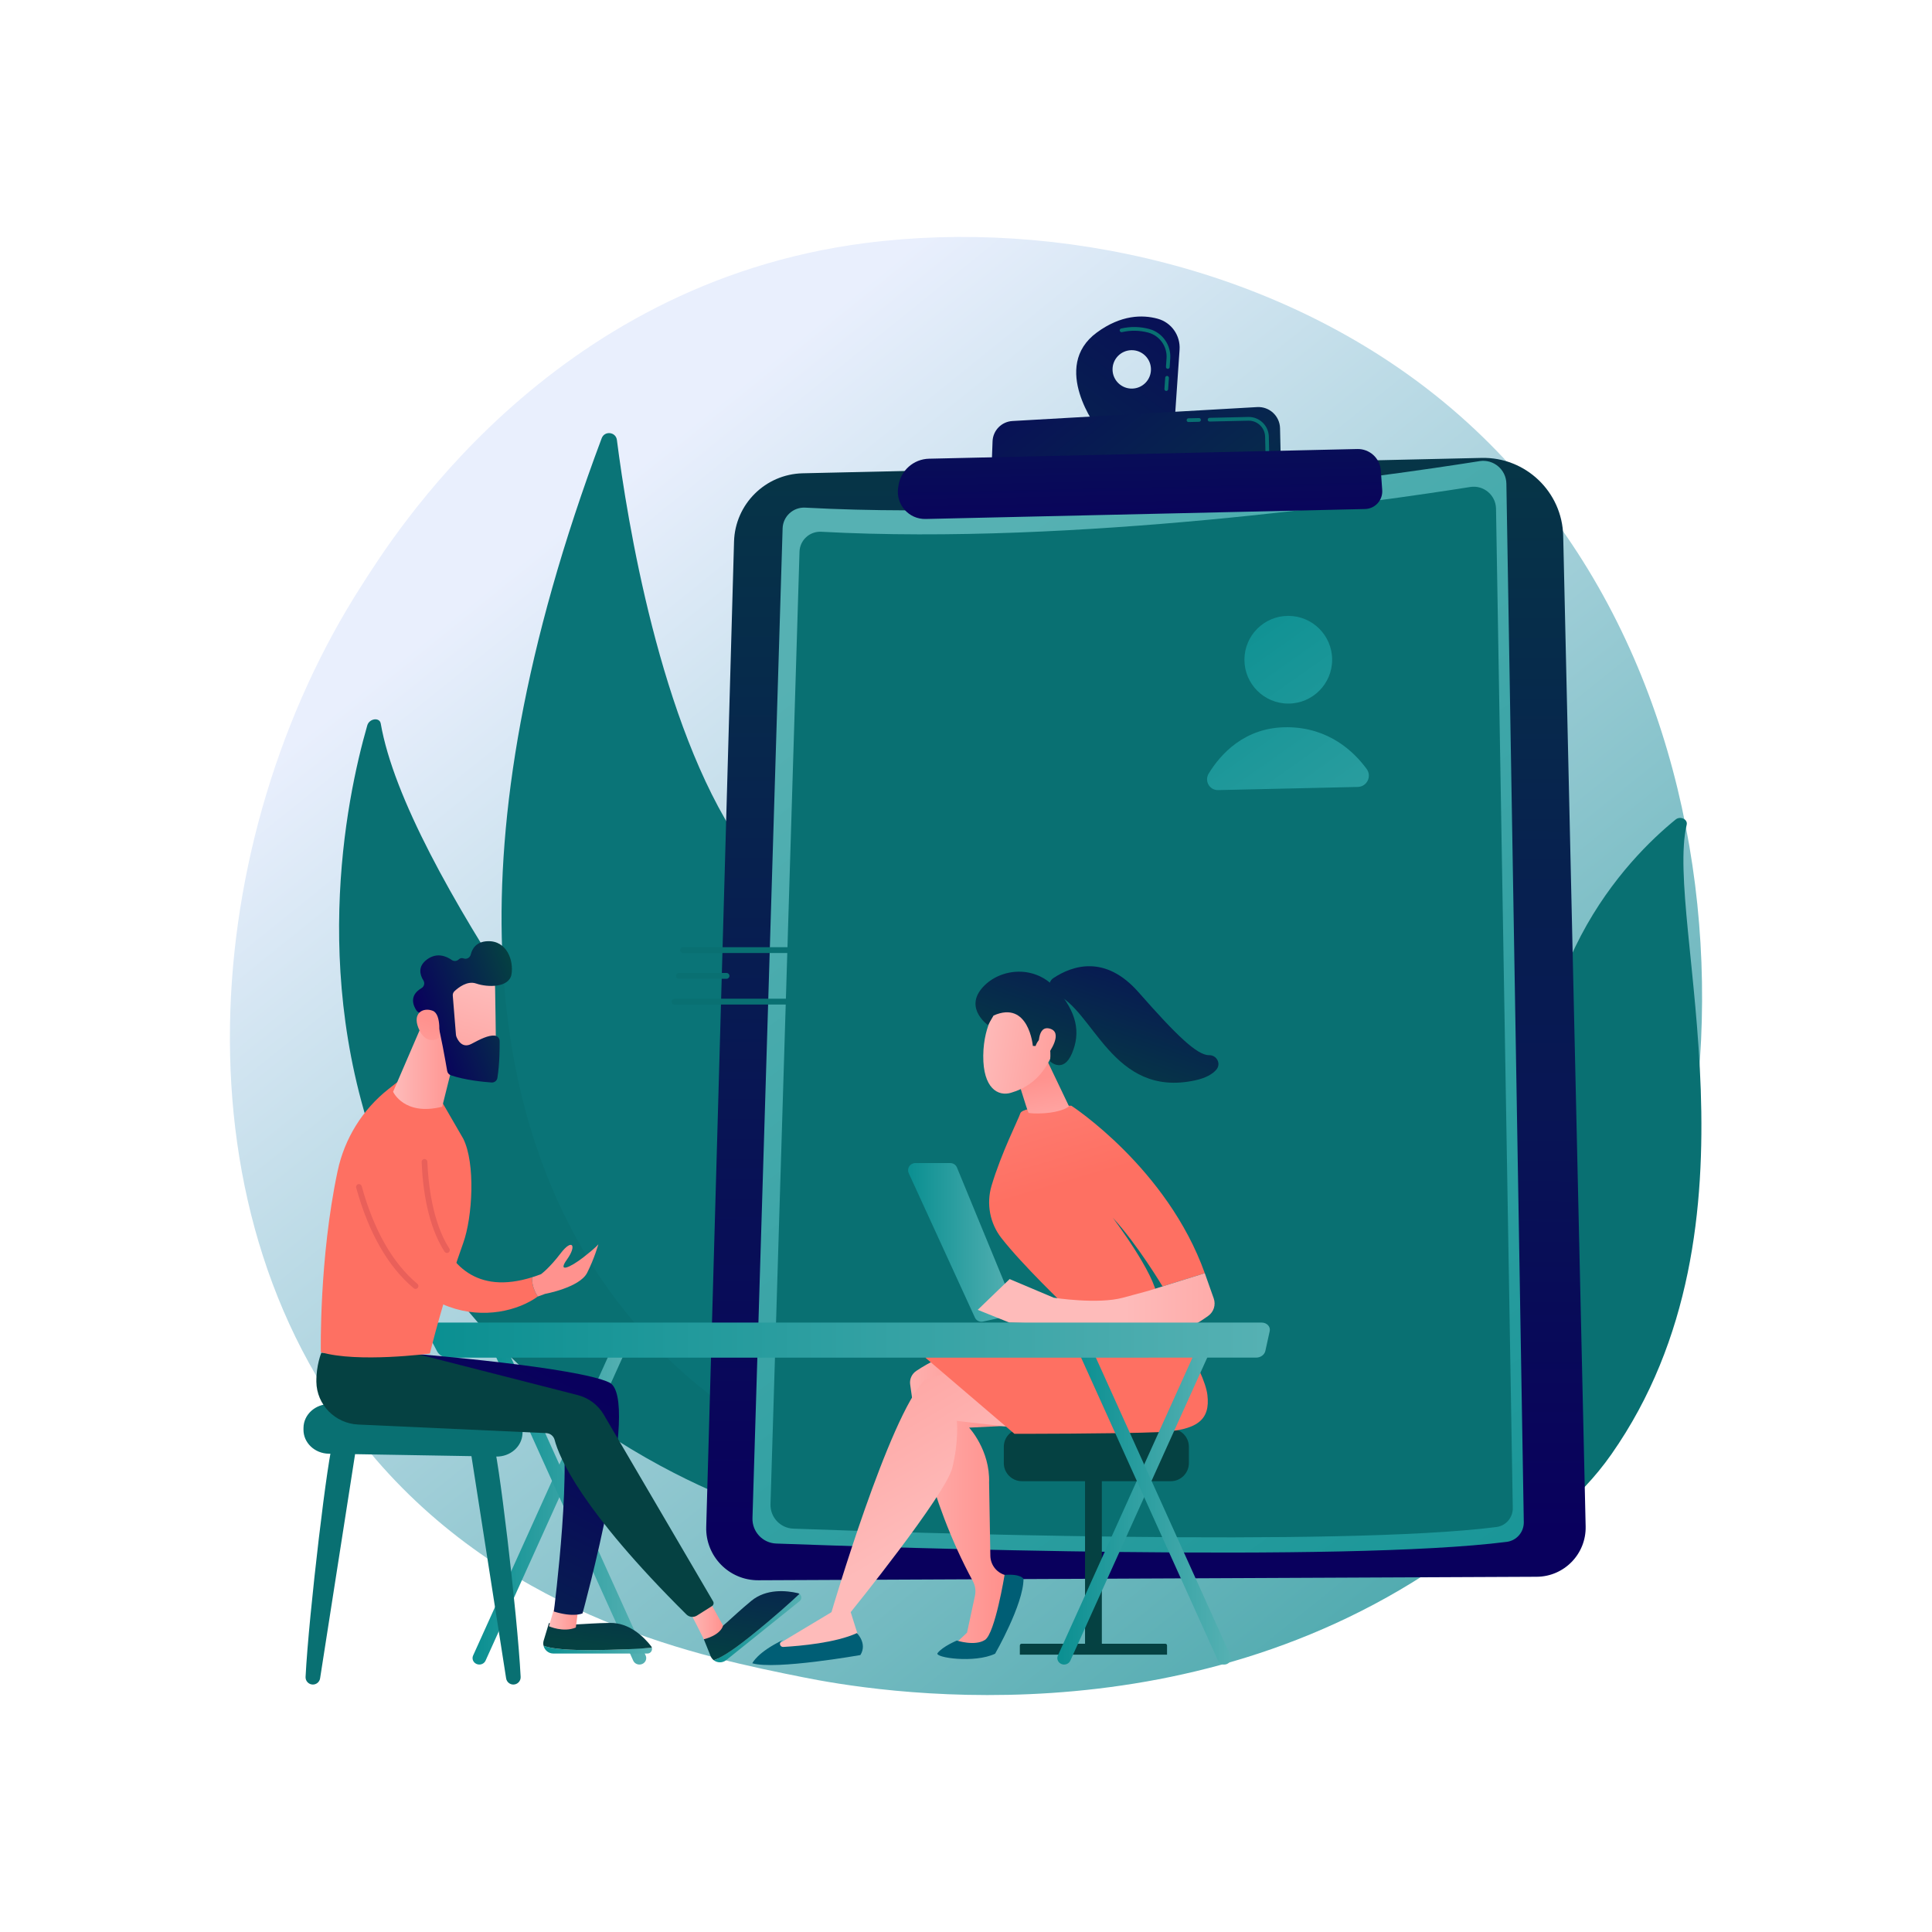 <?xml version="1.0"?>
<svg xmlns="http://www.w3.org/2000/svg" xmlns:xlink="http://www.w3.org/1999/xlink" version="1.1" x="0px" y="0px" viewBox="0 0 3710 3710" style="enable-;background-color:transparent;" xml:space="preserve">
<g id="Background">
	<g>
		<g>
			<rect style="fill:none;" width="3710" height="3710" fill="none"/>
		</g>
	</g>
</g>
<g id="Illustration">
	<g>
		<linearGradient id="SVGID_1_" gradientUnits="userSpaceOnUse" x1="3621.088" y1="4094.653" x2="1115.422" y2="982.773" fill="#000000">
			<stop offset="0" style="stop-color:#028787" fill="#000000"/>
			<stop offset="1" style="stop-color:#E9EFFD" fill="#000000"/>
		</linearGradient>
		<path style="fill:url(#SVGID_1_);" d="M2940.821,2861.149c-58.051,60.247-112.978,99.1-156.375,129.797    c-510.12,360.831-1113.728,255.651-1242.011,229.964c-189.435-37.93-555.608-111.248-820.344-418.162    c-400.524-464.335-338.157-1195.882-27.483-1678.786c56.827-88.331,357.004-578.591,967.113-657.214    c369.231-47.581,799.636,48.385,1111.324,305.817C3427.304,1312.939,3380.728,2404.59,2940.821,2861.149z"/>
		<g>
			<path style="fill:#097072;" d="M3238.923,1583.707c2.442-10.396-12.183-17.307-21.138-10.045     c-90.939,73.742-309.438,294.568-254.984,680.476c68.321,484.179-48.482,660.853-193.873,768.619     c0,0,199.67-50.679,325.293-229.951C3402.654,2352.65,3195.498,1768.561,3238.923,1583.707z"/>
			<path style="fill:none;" d="M3169.717,1734.935c-11.376,53.901-21.516,107.967-29.352,162.277     c-8.164,54.264-14.42,108.717-18.702,163.26c-4.039,54.553-6.891,109.162-7.053,163.795     c-0.447,54.63,1.825,109.215,4.327,164.013c2.147,54.778,4.67,109.951,0.659,165.515c-3.943,55.45-15.615,111.385-38.777,163.821     c-5.79,13.068-11.879,26.096-18.795,38.684c-6.649,12.705-13.952,25.158-21.51,37.493     c-15.262,24.612-32.441,48.391-51.585,70.961c-38.427,45.063-84.773,85.037-135.828,118.869     c-5.374,3.561-13.073,2.686-17.197-1.955c-4.049-4.556-3.145-11.049,1.977-14.653l0.036-0.025     c12.148-8.532,24.168-17.174,35.701-26.249c5.852-4.459,11.462-9.132,17.171-13.712c5.501-4.761,11.22-9.34,16.545-14.243     c21.679-19.296,41.764-39.883,59.985-61.65c36.651-43.333,65.992-91.619,88.222-141.677     c10.79-25.146,19.417-50.933,25.714-77.206c6.275-26.279,10.222-53.014,12.405-79.965c4.372-53.931,2.397-108.558,0.706-163.346     c-1.609-54.802-2.789-109.882-1.343-164.918c0.637-27.516,1.847-55.02,3.626-82.49c0.798-13.739,1.904-27.463,2.981-41.185     c1.23-13.714,2.547-27.42,3.994-41.114c5.903-54.77,13.739-109.358,23.561-163.655c10.123-54.257,21.911-108.263,36.087-161.786     c0.406-1.53,2.17-2.486,3.941-2.136C3168.934,1731.996,3170.027,1733.451,3169.717,1734.935z"/>
		</g>
		<g>
			<path style="fill:#097072;" d="M1466.819,2901.633c0,0,58.77-230.587-116.255-475.273     c-162.39-227.028-570.215-753.786-619.436-1036.955c-2.179-12.544-22.004-9.821-25.856,3.583     c-41.329,143.779-115.674,505.575,41.858,876.379C950.274,2747.537,1466.819,2901.633,1466.819,2901.633z"/>
			<path style="opacity:0.45;fill:none;" d="M746.973,1651.113c0,0-0.704,5.461-1.231,15.771     c-0.526,10.303-0.842,25.442-0.262,44.674c0.647,19.228,2.358,42.551,5.936,69.083c3.649,26.515,8.878,56.279,16.636,88.269     c7.738,31.99,18.141,66.148,31.333,101.444c13.278,35.258,29.035,71.785,47.804,108.344     c18.772,36.545,40.14,73.302,63.99,109.263c6.081,8.91,12.188,17.855,18.313,26.827c6.389,8.784,12.802,17.595,19.225,26.423     c13.027,17.547,26.392,35.183,39.778,52.58c26.791,34.903,54.217,69.355,81.468,103.046     c27.254,33.693,54.529,66.496,81.182,98.037c53.056,63.291,103.721,121.493,145.599,172.824     c20.952,25.654,39.349,49.88,54.934,71.886c15.569,22.021,28.106,41.988,37.434,59.001c9.354,17.008,15.425,31.036,19.342,40.659     c1.939,4.822,3.196,8.613,4.149,11.12c0.922,2.522,1.399,3.823,1.399,3.823c0.325,0.892-0.134,1.879-1.026,2.204     c-0.872,0.319-1.835-0.114-2.183-0.968l-0.03-0.08c0,0-0.513-1.27-1.509-3.731c-1.026-2.447-2.388-6.141-4.464-10.837     c-4.152-9.392-10.723-22.959-20.362-39.537c-9.626-16.582-22.512-36.035-38.49-57.5c-15.918-21.514-35.039-44.933-56.189-70.26     c-42.431-50.564-93.944-107.997-147.923-170.68c-26.889-31.423-54.428-64.127-81.964-97.736     c-27.553-33.601-54.914-68.235-81.873-103.212c-13.506-17.534-26.778-35.024-39.936-52.722     c-6.453-8.956-12.889-17.894-19.309-26.806c-6.144-9.107-12.269-18.187-18.366-27.23c-23.9-36.507-45.439-73.756-63.859-111.019     c-18.453-37.236-34.204-74.285-46.67-110.278c-12.544-35.962-22.29-70.68-29.384-103.127     c-7.134-32.44-11.809-62.566-14.402-89.403c-2.677-26.83-3.582-50.33-3.562-69.663c0.01-19.34,1.107-34.508,2.096-44.805     c1.003-10.301,1.959-15.746,1.959-15.746c0.017-0.116,0.128-0.195,0.242-0.176     C746.909,1650.895,746.986,1651.001,746.973,1651.113z"/>
		</g>
		<g>
			<path style="fill:#0a7477;" d="M1155.417,841.515c5.53-14.756,27.212-12.286,29.213,3.344     c19.34,151.11,82.464,545.757,235.601,772.801c249.343,369.679,369.277,928,138.446,1174.031     C1558.676,2791.691,552.974,2449.242,1155.417,841.515z"/>
			<path style="opacity:0.43;fill:none;" d="M1157.89,1053.351c0,0-0.03,1.574-0.084,4.624c0.07,3.027,0.067,7.395,0.272,13.338     c0.278,11.806,1.026,29.135,2.106,51.174c1.194,22.038,2.72,48.795,4.997,79.453c2.106,30.669,5.202,65.216,8.455,102.905     c3.552,37.664,7.499,78.46,12.571,121.509c4.813,43.078,10.887,88.383,17.276,135.227c6.721,46.797,13.902,95.124,22.398,144.029     c2.106,12.228,4.223,24.506,6.342,36.819c2.291,12.283,4.588,24.601,6.889,36.945c4.437,24.719,9.643,49.385,14.596,74.102     c4.924,24.723,10.706,49.261,15.884,73.828c5.611,24.469,11.296,48.824,17.072,72.951c3.049,12.023,6.087,23.999,9.109,35.915     c3.065,11.905,5.903,23.807,9.24,35.499c3.227,11.721,6.433,23.371,9.616,34.939c1.593,5.783,3.176,11.546,4.756,17.288     c1.694,5.707,3.381,11.392,5.061,17.054c3.381,11.317,6.735,22.54,10.055,33.657c1.67,5.555,3.334,11.084,4.991,16.584     c1.774,5.463,3.538,10.898,5.293,16.304c3.491,10.819,6.943,21.521,10.354,32.093c1.717,5.283,3.341,10.562,5.101,15.757     c1.808,5.178,3.606,10.323,5.39,15.433c3.568,10.221,7.09,20.302,10.558,30.232c1.734,4.966,3.458,9.894,5.165,14.783     c1.831,4.842,3.649,9.645,5.453,14.407c7.335,19.002,14.063,37.512,21.174,55.017c7.258,17.447,14.214,34.166,20.831,50.068     c6.835,15.806,13.741,30.613,20.003,44.634c3.173,6.992,6.245,13.759,9.21,20.292c3.19,6.425,6.262,12.619,9.213,18.57     c5.906,11.906,11.333,22.841,16.233,32.719c2.371,4.982,4.947,9.52,7.295,13.831c2.348,4.312,4.548,8.354,6.597,12.115     c4.089,7.528,7.563,13.932,10.384,19.124c5.641,10.387,8.65,15.927,8.65,15.927l0.034,0.064c0.453,0.833,0.144,1.875-0.691,2.327     c-0.818,0.446-1.845,0.151-2.307-0.655c0,0-3.139-5.48-9.029-15.756c-2.948-5.139-6.58-11.478-10.853-18.93     c-2.13-3.729-4.421-7.737-6.865-12.013c-2.428-4.284-5.095-8.795-7.557-13.746c-5.081-9.822-10.713-20.695-16.84-32.533     c-3.062-5.921-6.252-12.083-9.562-18.475c-3.086-6.5-6.285-13.235-9.586-20.192c-6.507-13.963-13.751-28.683-20.801-44.462     c-6.805-15.888-13.963-32.593-21.428-50.024c-7.318-17.493-14.264-35.988-21.824-54.984c-1.861-4.761-3.736-9.563-5.628-14.403     c-1.764-4.887-3.542-9.813-5.333-14.776c-3.585-9.928-7.224-20.008-10.914-30.226c-14.613-40.925-28.633-84.57-42.112-130.011     c-1.704-5.675-3.414-11.373-5.135-17.093c-1.603-5.753-3.217-11.528-4.833-17.323c-3.233-11.592-6.49-23.267-9.767-35.013     c-3.384-11.718-6.275-23.643-9.388-35.572c-3.075-11.941-6.164-23.941-9.264-35.99c-5.876-24.174-11.662-48.577-17.37-73.096     c-2.673-12.301-5.35-24.625-8.029-36.961c-2.663-12.34-5.39-24.68-7.774-37.089c-4.89-24.793-10.032-49.537-14.405-74.326     c-2.271-12.379-4.538-24.732-6.795-37.05c-2.089-12.347-4.172-24.657-6.248-36.919c-8.368-49.037-15.418-97.482-22.012-144.389     c-6.175-46.965-11.712-92.42-16.19-135.605c-4.689-43.162-8.274-84.055-11.491-121.804     c-6.054-75.535-9.126-138.617-10.756-182.784c-0.728-22.092-1.197-39.448-1.288-51.302c-0.114-5.884-0.037-10.588-0.047-13.673     c0.104-3.061,0.161-4.64,0.161-4.64c0.03-0.946,0.825-1.686,1.771-1.654c0.936,0.032,1.67,0.81,1.654,1.742L1157.89,1053.351z"/>
		</g>
		<g>
			
				<linearGradient id="SVGID_00000103949859693063535960000014193453553406530199_" gradientUnits="userSpaceOnUse" x1="2200.501" y1="2942.565" x2="2205.377" y2="432.579" fill="#000000">
				<stop offset="0" style="stop-color:#09005D" fill="#000000"/>
				<stop offset="1" style="stop-color:#054142" fill="#000000"/>
			</linearGradient>
			<path style="fill:url(#SVGID_00000103949859693063535960000014193453553406530199_);" d="M2845.048,879.316L1541.521,908.85     c-71.914,1.629-129.937,59.33-131.966,131.234l-53.401,1892.048c-1.588,56.268,43.729,102.673,100.018,102.421l1494.62-6.696     c52.892-0.237,95.303-43.814,94.104-96.693l-43.094-1902.038C2999.885,944.471,2929.703,877.398,2845.048,879.316z"/>
			<g>
				
					<linearGradient id="SVGID_00000156546599153928158960000011769162130442385827_" gradientUnits="userSpaceOnUse" x1="-803.697" y1="3491.303" x2="717.032" y2="1247.693" gradientTransform="matrix(-1 0.023 0.023 1 2346.198 -58.454)" fill="#000000">
					<stop offset="0" style="stop-color:#0a8f91" fill="#000000"/>
					<stop offset="1" style="stop-color:#56b1b3" fill="#000000"/>
				</linearGradient>
				<path style="fill:url(#SVGID_00000156546599153928158960000011769162130442385827_);" d="M2841.177,885.502      c-177.461,28.173-787.894,116.701-1294.871,89.317c-23.12-1.249-42.754,16.692-43.458,39.835l-57.882,1900.579      c-0.793,26.06,19.587,47.868,45.642,48.818c213.14,7.774,1090.846,36.608,1402.775-3.226      c18.985-2.425,33.066-18.774,32.746-37.909l-33.445-1994.15C2892.228,901.677,2867.934,881.254,2841.177,885.502z"/>
				<path style="fill:#097072;" d="M2823.226,935.175c-170.779,27.112-758.225,112.306-1246.111,85.954      c-22.249-1.202-41.144,16.064-41.822,38.335l-55.702,1829.011c-0.764,25.079,18.849,46.065,43.923,46.979      c205.114,7.481,1049.77,35.229,1349.953-3.104c18.27-2.333,31.821-18.066,31.512-36.482L2872.792,976.81      C2872.356,950.742,2848.976,931.088,2823.226,935.175z"/>
				<path style="opacity:0.78;fill:none;" d="M2717.403,1121.248l-9.32,392.063c-0.31,13.04-10.598,23.635-23.625,24.298      c-72.488,3.689-298.382,14.323-426.151,10.561c-14.453-0.426-26.138-11.845-26.944-26.282      c-4.098-73.394-14.266-287.052,0.447-376.798c2.376-14.497,14.545-25.356,29.211-26.202l428.385-24.707      C2704.853,1093.292,2717.771,1105.779,2717.403,1121.248z"/>
				
					<linearGradient id="SVGID_00000011734640997246569540000007443669377859421355_" gradientUnits="userSpaceOnUse" x1="3.314" y1="1177.741" x2="-632.141" y2="2123.784" gradientTransform="matrix(-1 0.023 0.023 1 2346.198 -58.454)" fill="#000000">
					<stop offset="0" style="stop-color:#0a8f91" fill="#000000"/>
					<stop offset="1" style="stop-color:#56b1b3" fill="#000000"/>
				</linearGradient>
				
					<circle style="fill:url(#SVGID_00000011734640997246569540000007443669377859421355_);" cx="2473.878" cy="1266.861" r="84.214"/>
				
					<linearGradient id="SVGID_00000174586812859099288950000018226130888833901740_" gradientUnits="userSpaceOnUse" x1="111.851" y1="1250.623" x2="-523.629" y2="2196.703" gradientTransform="matrix(-1 0.023 0.023 1 2346.198 -58.454)" fill="#000000">
					<stop offset="0" style="stop-color:#0a8f91" fill="#000000"/>
					<stop offset="1" style="stop-color:#56b1b3" fill="#000000"/>
				</linearGradient>
				<path style="fill:url(#SVGID_00000174586812859099288950000018226130888833901740_);" d="M2607.362,1511.151l-268.227,6.077      c-16.444,0.373-26.709-17.563-18.168-31.62c21.976-36.166,68.458-89.62,151.066-89.127      c79.618,0.475,127.849,46.715,152.326,80.106C2634.749,1490.762,2624.933,1510.752,2607.362,1511.151z"/>
				<g style="opacity:0.6;">
					<path style="fill:none;" d="M1644.028,1179.677c-7.554,0.171-13.696-5.605-13.648-12.836       c0.047-7.231,6.263-13.397,13.813-13.703l473.018-19.154c7.55-0.306,11.805,5.32,9.458,12.502l-3.062,9.365       c-2.348,7.182-10.449,13.198-18.003,13.369L1644.028,1179.677z"/>
				</g>
				<g style="opacity:0.6;">
					<path style="fill:none;" d="M2118.864,1206.996c7.55-0.306,11.805,5.32,9.458,12.502l-3.062,9.365       c-2.348,7.182-10.449,13.198-18.003,13.369l-461.575,10.458c-7.554,0.171-13.696-5.605-13.648-12.836       c0.047-7.231,6.263-13.397,13.813-13.703L2118.864,1206.996z"/>
				</g>
				<g style="opacity:0.6;">
					<path style="fill:none;" d="M2120.542,1281.07c7.55-0.306,11.805,5.32,9.458,12.502l-3.062,9.365       c-2.348,7.182-10.449,13.198-18.003,13.369l-461.574,10.458c-7.554,0.171-13.696-5.605-13.648-12.836       c0.047-7.231,6.263-13.397,13.813-13.703L2120.542,1281.07z"/>
				</g>
				<path style="opacity:0.6;fill:none;" d="M1812.737,1352.926c-36.323-1.957-104.255-1.707-141.645-1.382      c-15.843,0.137-29.491,11.181-32.856,26.663c-6.536,30.07-15.311,82.224-12.812,137.216      c0.748,16.469,14.543,29.317,31.021,28.766l137.901-4.61c16.958-0.567,30.747-13.854,31.943-30.779l9.187-130.036      C1836.425,1365.313,1826.201,1353.652,1812.737,1352.926z"/>
				<g style="opacity:0.6;">
					<path style="fill:none;" d="M1898.609,1417.01c-7.554,0.171-13.783-5.603-13.842-12.832s6.063-13.505,13.606-13.949       l219.831-12.917c7.543-0.443,12.792,5.307,11.665,12.778l-1.232,8.17c-1.127,7.471-8.229,13.724-15.783,13.895       L1898.609,1417.01z"/>
				</g>
				<g style="opacity:0.6;">
					<path style="fill:none;" d="M2120.704,1463.289c7.554-0.167,12.59,5.771,11.19,13.196l-1.53,8.119       c-1.399,7.425-8.726,13.414-16.281,13.309l-214.279-2.984c-7.555-0.105-13.569-6.103-13.364-13.329       c0.205-7.226,6.553-13.275,14.107-13.442L2120.704,1463.289z"/>
				</g>
				<g style="opacity:0.6;">
					<path style="fill:none;" d="M1609.79,1685.022c-7.554,0.171-13.478-5.61-13.164-12.847       c0.313-7.237,6.749-13.347,14.301-13.578l1104.273-33.729c7.552-0.231,9.991,4.503,5.419,10.519l-10.606,13.958       c-4.572,6.016-14.492,11.078-22.046,11.249L1609.79,1685.022z"/>
				</g>
				<g style="opacity:0.6;">
					<path style="fill:none;" d="M2716.854,1697.881c7.552-0.231,9.991,4.503,5.42,10.519l-10.607,13.958       c-4.571,6.016-14.492,11.078-22.046,11.249l-1078.177,24.428c-7.554,0.171-13.478-5.61-13.164-12.847       c0.313-7.237,6.749-13.347,14.301-13.578L2716.854,1697.881z"/>
				</g>
				<path style="opacity:0.25;fill:none;" d="M2723.048,1819.721c-26.527-1.43-76.14-1.247-103.447-1.01      c-11.571,0.1-21.538,8.165-23.996,19.473c-4.773,21.961-11.182,60.051-9.357,100.212c0.547,12.028,10.622,21.411,22.656,21.009      l100.712-3.367c12.385-0.414,22.456-10.118,23.329-22.479l6.709-94.968C2740.348,1828.767,2732.882,1820.251,2723.048,1819.721z      "/>
				<g style="opacity:0.6;">
					<path style="fill:none;" d="M2539.175,1862.757c7.54-0.486,12.93,5.248,11.977,12.744l-2.46,19.353       c-0.953,7.495-7.913,13.768-15.467,13.939l-247.735,5.613c-7.554,0.171-13.797-5.87-13.875-13.426l-0.073-7.213       c-0.077-7.555,6.029-14.135,13.57-14.621L2539.175,1862.757z"/>
				</g>
				<path style="opacity:0.25;fill:none;" d="M2174.245,1832.155c-26.528-1.43-76.14-1.247-103.447-1.01      c-11.571,0.1-21.538,8.165-23.996,19.473c-4.774,21.961-11.182,60.05-9.357,100.212c0.547,12.028,10.622,21.411,22.655,21.009      l100.713-3.367c12.385-0.414,22.455-10.118,23.329-22.479l6.709-94.968C2191.546,1841.201,2184.079,1832.685,2174.245,1832.155z      "/>
				<g style="opacity:0.6;">
					<path style="fill:none;" d="M1990.373,1875.191c7.54-0.486,12.93,5.248,11.977,12.744l-2.46,19.353       c-0.953,7.496-7.912,13.768-15.466,13.939l-247.735,5.613c-7.554,0.171-13.797-5.87-13.874-13.426l-0.074-7.213       c-0.077-7.555,6.029-14.135,13.569-14.621L1990.373,1875.191z"/>
				</g>
				<g style="opacity:0.6;">
					<path style="fill:none;" d="M1679.865,2171.531c-7.554,0.171-13.489-5.61-13.189-12.846       c0.3-7.237,6.725-13.348,14.277-13.58l1072.583-33.005c7.552-0.232,10.059,4.551,5.571,10.629l-10.125,13.713       c-4.488,6.078-14.341,11.192-21.894,11.363L1679.865,2171.531z"/>
				</g>
				<g style="opacity:0.6;">
					<path style="fill:none;" d="M2755.191,2185.112c7.552-0.232,10.059,4.551,5.571,10.629l-10.125,13.713       c-4.488,6.078-14.341,11.192-21.895,11.363l-1047.223,23.727c-7.554,0.171-13.489-5.61-13.189-12.846       c0.3-7.237,6.725-13.348,14.277-13.58L2755.191,2185.112z"/>
				</g>
				<g style="opacity:0.6;">
					<path style="fill:none;" d="M2756.869,2259.186c7.552-0.232,10.059,4.551,5.571,10.629l-10.125,13.713       c-4.488,6.078-14.341,11.192-21.894,11.363l-1047.224,23.727c-7.554,0.171-13.489-5.61-13.189-12.846       c0.3-7.237,6.725-13.348,14.277-13.58L2756.869,2259.186z"/>
				</g>
			</g>
			
				<linearGradient id="SVGID_00000068645516344096979630000000760576494289071524_" gradientUnits="userSpaceOnUse" x1="2351.322" y1="474.427" x2="1705.597" y2="1323.863" gradientTransform="matrix(1 -0.023 0.023 1 40.341 -6.848)" fill="#000000">
				<stop offset="0" style="stop-color:#09005D" fill="#000000"/>
				<stop offset="1" style="stop-color:#054142" fill="#000000"/>
			</linearGradient>
			<path style="fill:url(#SVGID_00000068645516344096979630000000760576494289071524_);" d="M2108.153,823.924l147.603-16.477     l9.355-135.945c1.882-27.354-15.733-52.351-42.199-59.513c-29.014-7.851-69.969-7.573-116.313,26.25     C2015.715,704.573,2108.153,823.924,2108.153,823.924z M2136.407,710.171c-0.461-20.368,15.676-37.253,36.043-37.715     c20.368-0.461,37.253,15.676,37.714,36.044c0.461,20.368-15.675,37.253-36.043,37.714     C2153.754,746.675,2136.868,730.539,2136.407,710.171z"/>
			<path style="fill:#097072;" d="M2239.36,750.708c-1.966-0.137-3.452-1.839-3.315-3.806l1.49-21.65     c0.134-1.97,1.799-3.462,3.806-3.319c1.966,0.137,3.452,1.84,3.315,3.806l-1.49,21.65c-0.127,1.858-1.652,3.284-3.476,3.325     C2239.582,750.716,2239.472,750.716,2239.36,750.708z M2242.28,708.281c-1.966-0.137-3.452-1.839-3.315-3.806l1.132-16.436     c1.56-22.67-13.141-43.409-34.952-49.314c-16.629-4.498-33.667-4.806-50.65-0.927c-1.936,0.427-3.835-0.764-4.275-2.683     c-0.439-1.922,0.762-3.839,2.684-4.277c18.129-4.149,36.334-3.815,54.105,0.996c25.091,6.792,42.003,30.634,40.208,56.692     l-1.132,16.435c-0.127,1.858-1.652,3.284-3.476,3.326C2242.501,708.29,2242.391,708.289,2242.28,708.281z"/>
			
				<linearGradient id="SVGID_00000080887319384809186460000015699739450864328383_" gradientUnits="userSpaceOnUse" x1="466.651" y1="546.468" x2="-133.133" y2="1335.471" gradientTransform="matrix(-1 0.023 0.023 1 2346.198 -58.454)" fill="#000000">
				<stop offset="0" style="stop-color:#09005D" fill="#000000"/>
				<stop offset="1" style="stop-color:#054142" fill="#000000"/>
			</linearGradient>
			<path style="fill:url(#SVGID_00000080887319384809186460000015699739450864328383_);" d="M2459.601,890.546l-1.545-68.207     c-0.533-23.546-20.475-41.961-43.989-40.622l-469.894,26.766c-20.854,1.188-37.381,18.044-38.159,38.917l-2.445,65.626     L2459.601,890.546z"/>
			<path style="fill:#097072;" d="M2282.348,810.416l20.224-0.458c1.971-0.045,3.532-1.677,3.488-3.65     c-0.045-1.972-1.679-3.532-3.65-3.488l-20.224,0.458c-1.971,0.045-3.532,1.677-3.488,3.65     C2278.743,808.9,2280.377,810.46,2282.348,810.416z"/>
			<path style="fill:#097072;" d="M2433.662,869.705c1.971-0.045,3.533-1.677,3.488-3.65l-0.625-27.593     c-0.483-21.319-18.22-38.269-39.54-37.786l-74.351,1.685c-1.971,0.045-3.533,1.677-3.488,3.65     c0.045,1.973,1.679,3.533,3.65,3.488l74.351-1.685c17.383-0.394,31.846,13.429,32.24,30.81l0.625,27.593     C2430.057,868.19,2431.691,869.75,2433.662,869.705z"/>
			
				<linearGradient id="SVGID_00000016044395560079983970000004868205058576892557_" gradientUnits="userSpaceOnUse" x1="2191.604" y1="1050.275" x2="2172.109" y2="177.868" fill="#000000">
				<stop offset="0" style="stop-color:#09005D" fill="#000000"/>
				<stop offset="1" style="stop-color:#054142" fill="#000000"/>
			</linearGradient>
			<path style="fill:url(#SVGID_00000016044395560079983970000004868205058576892557_);" d="M2606.385,862.245l-822.336,18.609     c-29.569,0.669-54.367,22.521-58.75,51.77l-0.605,4.036c-4.802,32.039,20.43,60.67,52.818,59.937l843.668-19.115     c19.383-0.439,34.462-16.995,33.093-36.334l-2.67-37.719C2649.932,879.835,2630.031,861.71,2606.385,862.245z"/>
		</g>
		<g>
			<g>
				
					<linearGradient id="SVGID_00000165232458115475031430000008080713628581714573_" gradientUnits="userSpaceOnUse" x1="1743.772" y1="2385.804" x2="1948.25" y2="2385.804" fill="#000000">
					<stop offset="0" style="stop-color:#0a8f91" fill="#000000"/>
					<stop offset="1" style="stop-color:#56b1b3" fill="#000000"/>
				</linearGradient>
				<path style="fill:url(#SVGID_00000165232458115475031430000008080713628581714573_);" d="M1947.208,2508.097l-109.587-266.139      c-2.12-5.147-7.136-8.507-12.702-8.507h-67.396c-10.009,0-16.658,10.361-12.487,19.46l127.065,277.232      c2.699,5.888,9.144,9.091,15.467,7.686l49.917-11.093C1945.809,2524.886,1950.455,2515.98,1947.208,2508.097z"/>
				<g>
					
						<linearGradient id="SVGID_00000101071597476109946460000005994556126232249485_" gradientUnits="userSpaceOnUse" x1="3527.842" y1="1514.013" x2="2621.146" y2="2455.055" fill="#000000">
						<stop offset="0" style="stop-color:#09005D" fill="#000000"/>
						<stop offset="1" style="stop-color:#054142" fill="#000000"/>
					</linearGradient>
					
						<rect x="2083.588" y="2821.726" style="fill:url(#SVGID_00000101071597476109946460000005994556126232249485_);" width="32.272" height="349.005"/>
					
						<linearGradient id="SVGID_00000107575186868713012890000006368559630799055234_" gradientUnits="userSpaceOnUse" x1="3639.773" y1="1569.576" x2="2718.151" y2="2526.109" fill="#000000">
						<stop offset="0" style="stop-color:#09005D" fill="#000000"/>
						<stop offset="1" style="stop-color:#054142" fill="#000000"/>
					</linearGradient>
					<path style="fill:url(#SVGID_00000107575186868713012890000006368559630799055234_);" d="M2241.053,3177.46h-282.658v-17.635       c0-1.863,1.51-3.373,3.373-3.373h275.913c1.863,0,3.373,1.51,3.373,3.373V3177.46z"/>
					
						<linearGradient id="SVGID_00000088105312641882839500000004399587475078300342_" gradientUnits="userSpaceOnUse" x1="3429.652" y1="1419.413" x2="2522.956" y2="2360.454" fill="#000000">
						<stop offset="0" style="stop-color:#09005D" fill="#000000"/>
						<stop offset="1" style="stop-color:#054142" fill="#000000"/>
					</linearGradient>
					<path style="fill:url(#SVGID_00000088105312641882839500000004399587475078300342_);" d="M2283.003,2809.613       c0,19.088-15.618,34.706-34.706,34.706h-285.977c-19.088,0-34.706-15.617-34.706-34.706v-31.381       c0-19.088,15.618-34.706,34.706-34.706h285.977c19.088,0,34.706,15.618,34.706,34.706V2809.613z"/>
				</g>
				<g>
					
						<linearGradient id="SVGID_00000154390859391326242760000013216725106791370147_" gradientUnits="userSpaceOnUse" x1="3897.597" y1="2875.338" x2="4127.065" y2="2875.338" gradientTransform="matrix(1 0 0 1 -2209.364 0)" fill="#000000">
						<stop offset="0" style="stop-color:#febbba" fill="#000000"/>
						<stop offset="1" style="stop-color:#ff928e" fill="#000000"/>
					</linearGradient>
					<path style="fill:url(#SVGID_00000154390859391326242760000013216725106791370147_);" d="M1861.475,2589.02       c0,0-47.955,7.434-101.873,43.477c-8.485,5.672-13.14,15.561-11.861,25.687c6.456,51.139,33.001,216.664,120.535,378.331       c4.615,8.525,5.942,18.449,3.905,27.927l-15.207,70.772l-28.202,26.444h72.642l48.366-130.889l-20.682-6.54       c-16.035-5.071-27.038-19.82-27.328-36.635l-2.427-140.408c2.07-62.555-38.356-105.716-38.356-105.716l116.012-5.644       L1861.475,2589.02z"/>
					
						<linearGradient id="SVGID_00000086684138784986160490000014581273215074644905_" gradientUnits="userSpaceOnUse" x1="-1692.377" y1="6811.752" x2="-924.815" y2="6322.366" gradientTransform="matrix(1 0 0 1 -2209.364 0)" fill="#000000">
						<stop offset="0" style="stop-color:#53d8ff" fill="#000000"/>
						<stop offset="1" style="stop-color:#005e75" fill="#000000"/>
					</linearGradient>
					<path style="fill:url(#SVGID_00000086684138784986160490000014581273215074644905_);" d="M1800.406,3174.425       c-6.616,8.658,71.203,20.083,110.519,1.146c0,0,54.5-94.823,54.5-143.645c0,0-4.326-9.955-36.327-7.698       c0,0-18.299,112.276-37.622,124.852c-19.322,12.577-54.06,1.272-54.06,1.272S1810.167,3161.65,1800.406,3174.425z"/>
					
						<linearGradient id="SVGID_00000180365295709893667750000014669165087261348998_" gradientUnits="userSpaceOnUse" x1="-2597.661" y1="2971.376" x2="-2301.168" y2="2461.407" gradientTransform="matrix(-1 0 0 1 -859.45 0)" fill="#000000">
						<stop offset="0" style="stop-color:#febbba" fill="#000000"/>
						<stop offset="1" style="stop-color:#ff928e" fill="#000000"/>
					</linearGradient>
					<path style="fill:url(#SVGID_00000180365295709893667750000014669165087261348998_);" d="M1962.321,2743.526       c-0.617-1.068-124.904-14.944-124.904-14.944s4.068,37.79-8.645,89.811c-12.712,52.021-195.193,277.405-195.193,277.405       l19.134,60.656c-59.159,20.608-117.352,23.902-174.614,10.504l118.579-71.159c0,0,110.976-378.185,178.951-445.652       l124.584-43.102L1962.321,2743.526z"/>
					
						<linearGradient id="SVGID_00000011011636701560447910000004999322067612673411_" gradientUnits="userSpaceOnUse" x1="2901.782" y1="1629.437" x2="2269.843" y2="2391.886" fill="#000000">
						<stop offset="0" style="stop-color:#ff928e" fill="#000000"/>
						<stop offset="1" style="stop-color:#FE7062" fill="#000000"/>
					</linearGradient>
					<path style="fill:url(#SVGID_00000011011636701560447910000004999322067612673411_);" d="M2241.053,2523.474       c0,0,71.608,106.508,77.484,155.091s-19.615,68.325-94.75,71.581c-75.135,3.255-275.714,3.203-275.714,3.203l-171.192-146.305       c0,0,124.757-44.517,157.193-57.104C1966.51,2537.352,2241.053,2523.474,2241.053,2523.474z"/>
					
						<linearGradient id="SVGID_00000134226849543337112190000016701862577097642382_" gradientUnits="userSpaceOnUse" x1="-1762.871" y1="6701.2" x2="-995.308" y2="6211.815" gradientTransform="matrix(1 0 0 1 -2209.364 0)" fill="#000000">
						<stop offset="0" style="stop-color:#53d8ff" fill="#000000"/>
						<stop offset="1" style="stop-color:#005e75" fill="#000000"/>
					</linearGradient>
					<path style="fill:url(#SVGID_00000134226849543337112190000016701862577097642382_);" d="M1645.482,3136.026       c0,0,20.599,19.952,6.684,42.151c0,0-163.183,28.925-207.488,15.801c0,0,9.199-20.998,59.089-44.898l-3.681,2.826       c-4.658,3.576-1.926,11.025,3.937,10.691C1536.897,3160.722,1604.932,3154.7,1645.482,3136.026z"/>
				</g>
				<g>
					
						<linearGradient id="SVGID_00000116919227516952231240000001033598251532796844_" gradientUnits="userSpaceOnUse" x1="1927.429" y1="1779.561" x2="2071.676" y2="2267.252" fill="#000000">
						<stop offset="0" style="stop-color:#ff928e" fill="#000000"/>
						<stop offset="1" style="stop-color:#FE7062" fill="#000000"/>
					</linearGradient>
					<path style="fill:url(#SVGID_00000116919227516952231240000001033598251532796844_);" d="M2047.398,2509.375       c0,0-83.387-79.402-124.434-131.993c-22.188-28.428-29.156-65.853-18.895-100.424c18.74-63.136,52.044-128.528,55.081-138.706       c4.655-15.6,98.155-14.951,98.155-14.951s183.987,119.41,256.276,321.681l-81.185,25.275c0,0-48.04-80.595-95.505-131.836       c0,0,82.132,108.5,85.025,152.917L2047.398,2509.375z"/>
					
						<linearGradient id="SVGID_00000047029129660976885880000016005604784669837712_" gradientUnits="userSpaceOnUse" x1="4231.346" y1="2226.431" x2="4207.127" y2="2071.021" gradientTransform="matrix(1 0 0 1 -2209.364 0)" fill="#000000">
						<stop offset="0" style="stop-color:#febbba" fill="#000000"/>
						<stop offset="1" style="stop-color:#ff928e" fill="#000000"/>
					</linearGradient>
					<path style="fill:url(#SVGID_00000047029129660976885880000016005604784669837712_);" d="M1947.843,2051.067       c0.976,3.243,25.38,84.145,27.289,85.824c1.909,1.679,53.519,4.455,77.811-12.147l-41.213-86.274L1947.843,2051.067z"/>
					
						<linearGradient id="SVGID_00000155848016446188578850000007986214212035843462_" gradientUnits="userSpaceOnUse" x1="4799.047" y1="3666.822" x2="4990.824" y2="3797.085" gradientTransform="matrix(0.909 -0.417 0.417 0.909 -4011.548 670.395)" fill="#000000">
						<stop offset="0" style="stop-color:#febbba" fill="#000000"/>
						<stop offset="1" style="stop-color:#ff928e" fill="#000000"/>
					</linearGradient>
					<path style="fill:url(#SVGID_00000155848016446188578850000007986214212035843462_);" d="M1917.689,1932.385       c0,0-28.938,31.629-29.539,94.697s28.615,78.652,53.016,71.433c24.402-7.219,58.408-23.432,79.245-73.557       C2041.247,1974.833,1956.104,1893.005,1917.689,1932.385z"/>
					
						<linearGradient id="SVGID_00000135681181444545409680000010912178877766464657_" gradientUnits="userSpaceOnUse" x1="5133.732" y1="3422.111" x2="4812.079" y2="3756.76" gradientTransform="matrix(0.909 -0.417 0.417 0.909 -4011.548 670.395)" fill="#000000">
						<stop offset="0" style="stop-color:#09005D" fill="#000000"/>
						<stop offset="1" style="stop-color:#054142" fill="#000000"/>
					</linearGradient>
					<path style="fill:url(#SVGID_00000135681181444545409680000010912178877766464657_);" d="M1983.359,2008.439       c0,0-7.746-88.312-75.435-58.332l-10.753,18.331c0,0-43.994-30.744-12.695-69.421c31.299-38.678,99.961-48.542,142.254-1.87       c42.293,46.672,48.377,86.551,31.678,125.832c-16.699,39.28-42.111,15.094-42.111,15.094s4.411-31.595-7.946-41.746       c-12.357-10.15-19.786,12.353-19.786,12.353L1983.359,2008.439z"/>
					
						<linearGradient id="SVGID_00000042704565810315733150000012671105139843694254_" gradientUnits="userSpaceOnUse" x1="4810.543" y1="3649.897" x2="5002.319" y2="3780.16" gradientTransform="matrix(0.909 -0.417 0.417 0.909 -4011.548 670.395)" fill="#000000">
						<stop offset="0" style="stop-color:#febbba" fill="#000000"/>
						<stop offset="1" style="stop-color:#ff928e" fill="#000000"/>
					</linearGradient>
					<path style="fill:url(#SVGID_00000042704565810315733150000012671105139843694254_);" d="M1994.783,2013.428       c0,0-4.248-45.373,21.162-38.189c25.41,7.185,1.726,42.921-8.182,55.523L1994.783,2013.428z"/>
					
						<linearGradient id="SVGID_00000111911458378918607300000009040387272955805119_" gradientUnits="userSpaceOnUse" x1="4370.392" y1="2495.525" x2="4825.26" y2="2495.525" gradientTransform="matrix(1 0 0 1 -2209.364 0)" fill="#000000">
						<stop offset="0" style="stop-color:#febbba" fill="#000000"/>
						<stop offset="1" style="stop-color:#ff928e" fill="#000000"/>
					</linearGradient>
					<path style="fill:url(#SVGID_00000111911458378918607300000009040387272955805119_);" d="M1877.518,2515.27l61.266-59.052       l84.754,35.804c0,0,84.363,13.07,132.648,0c48.284-13.071,48.284-13.071,48.284-13.071l109.112-33.969l17.137,48.431       c4.351,12.296-0.021,25.947-10.654,33.502c-9.44,6.708-20.505,14.08-27.557,17.165c-14.369,6.286-354.213-4.349-354.213-4.349       L1877.518,2515.27z"/>
					
						<linearGradient id="SVGID_00000116934458902756090700000005386478181280777606_" gradientUnits="userSpaceOnUse" x1="5276.7" y1="3559.521" x2="4955.048" y2="3894.169" gradientTransform="matrix(0.909 -0.417 0.417 0.909 -4011.548 670.395)" fill="#000000">
						<stop offset="0" style="stop-color:#09005D" fill="#000000"/>
						<stop offset="1" style="stop-color:#054142" fill="#000000"/>
					</linearGradient>
					<path style="fill:url(#SVGID_00000116934458902756090700000005386478181280777606_);" d="M2025.381,1908.121       c-12.706-4.867-13.935-22.374-2.591-29.888c36.618-24.252,99.631-45.573,163.637,27.264       c72.1,82.047,112.442,121.096,135.28,120.718c14.998-0.248,23.751,16.71,13.878,28.002c-7.3,8.349-19.791,15.854-40.535,20.356       C2135.037,2109.301,2099.908,1936.668,2025.381,1908.121z"/>
				</g>
				<g>
					<g>
						
							<linearGradient id="SVGID_00000021108899577255979080000006149654808629486744_" gradientUnits="userSpaceOnUse" x1="3116.802" y1="2881.927" x2="3415.792" y2="2881.927" gradientTransform="matrix(1 0 0 1 -2209.364 0)" fill="#000000">
							<stop offset="0" style="stop-color:#0a8f91" fill="#000000"/>
							<stop offset="1" style="stop-color:#56b1b3" fill="#000000"/>
						</linearGradient>
						<path style="fill:url(#SVGID_00000021108899577255979080000006149654808629486744_);" d="M920.449,3196.417        c-1.716,0-3.459-0.327-5.137-1.012c-6.603-2.705-9.653-9.994-6.813-16.281l272.954-604.192        c2.839-6.284,10.49-9.187,17.099-6.487c6.603,2.705,9.653,9.994,6.813,16.281l-272.954,604.191        C930.293,3193.608,925.493,3196.417,920.449,3196.417z"/>
						
							<linearGradient id="SVGID_00000150809056417542512090000002719900202514808237_" gradientUnits="userSpaceOnUse" x1="3151.329" y1="2881.925" x2="3450.32" y2="2881.925" gradientTransform="matrix(1 0 0 1 -2209.364 0)" fill="#000000">
							<stop offset="0" style="stop-color:#0a8f91" fill="#000000"/>
							<stop offset="1" style="stop-color:#56b1b3" fill="#000000"/>
						</linearGradient>
						<path style="fill:url(#SVGID_00000150809056417542512090000002719900202514808237_);" d="M1227.944,3196.417        c-5.044,0-9.844-2.808-11.962-7.499l-272.954-604.191c-2.841-6.287,0.21-13.576,6.813-16.281        c6.598-2.705,14.256,0.198,17.099,6.487l272.954,604.192c2.84,6.287-0.21,13.576-6.813,16.281        C1231.405,3196.09,1229.66,3196.417,1227.944,3196.417z"/>
						
							<linearGradient id="SVGID_00000029017851588226184870000013188696568797733512_" gradientUnits="userSpaceOnUse" x1="4239.746" y1="2881.927" x2="4538.736" y2="2881.927" gradientTransform="matrix(1 0 0 1 -2209.364 0)" fill="#000000">
							<stop offset="0" style="stop-color:#0a8f91" fill="#000000"/>
							<stop offset="1" style="stop-color:#56b1b3" fill="#000000"/>
						</linearGradient>
						<path style="fill:url(#SVGID_00000029017851588226184870000013188696568797733512_);" d="M2043.393,3196.417        c-1.716,0-3.459-0.327-5.137-1.012c-6.603-2.705-9.653-9.994-6.813-16.281l272.954-604.192        c2.841-6.284,10.487-9.187,17.099-6.487c6.603,2.705,9.653,9.994,6.812,16.281l-272.954,604.191        C2053.237,3193.608,2048.437,3196.417,2043.393,3196.417z"/>
						
							<linearGradient id="SVGID_00000119113369157800387900000011320682088393021094_" gradientUnits="userSpaceOnUse" x1="4274.271" y1="2881.925" x2="4573.262" y2="2881.925" gradientTransform="matrix(1 0 0 1 -2209.364 0)" fill="#000000">
							<stop offset="0" style="stop-color:#0a8f91" fill="#000000"/>
							<stop offset="1" style="stop-color:#56b1b3" fill="#000000"/>
						</linearGradient>
						<path style="fill:url(#SVGID_00000119113369157800387900000011320682088393021094_);" d="M2350.885,3196.417        c-5.043,0-9.844-2.808-11.962-7.499l-272.954-604.191c-2.841-6.287,0.209-13.576,6.812-16.281        c6.599-2.705,14.256,0.198,17.099,6.487l272.954,604.192c2.841,6.287-0.209,13.576-6.812,16.281        C2354.347,3196.09,2352.601,3196.417,2350.885,3196.417z"/>
					</g>
					
						<linearGradient id="SVGID_00000079469523599034080620000012597799083313553579_" gradientUnits="userSpaceOnUse" x1="3029.811" y1="2573.387" x2="4647.885" y2="2573.387" gradientTransform="matrix(1 0 0 1 -2209.364 0)" fill="#000000">
						<stop offset="0" style="stop-color:#0a8f91" fill="#000000"/>
						<stop offset="1" style="stop-color:#56b1b3" fill="#000000"/>
					</linearGradient>
					<path style="fill:url(#SVGID_00000079469523599034080620000012597799083313553579_);" d="M2438.236,2556.092       c0.889-4.029-0.321-8.196-3.298-11.362c-2.976-3.166-7.408-4.999-12.086-4.999H838.479c-6.151,0-11.877,2.75-15.191,7.297       c-3.314,4.547-3.758,10.262-1.179,15.162l17.169,32.605c3.932,7.467,12.45,12.248,21.824,12.248H2411.98       c8.72,0,16.215-5.426,17.871-12.938L2438.236,2556.092z"/>
				</g>
			</g>
			<g>
				<g>
					<path style="fill:#097072;" d="M640.355,2766.831c-9.572,14.163-47.614,334.848-53.568,453.287       c-0.403,8.01,6.004,14.688,14.024,14.688l0,0c6.916,0,12.801-5.038,13.867-11.871l69.582-445.904L640.355,2766.831z"/>
					<path style="fill:#097072;" d="M946.216,2766.831c9.572,14.163,47.614,334.848,53.568,453.287       c0.403,8.01-6.004,14.688-14.024,14.688l0,0c-6.916,0-12.801-5.038-13.867-11.871l-69.582-445.904L946.216,2766.831z"/>
					<path style="fill:#097072;" d="M582.808,2741.802l-0.032,3.496c-0.23,25.159,21.444,45.795,48.582,46.256l321.624,5.471       c26.748,0.455,49.044-18.875,50.342-43.643l0.168-3.2c1.354-25.831-20.582-47.593-48.477-48.093l-321.759-5.767       C605.716,2695.83,583.041,2716.272,582.808,2741.802z"/>
				</g>
				<g>
					<g>
						
							<linearGradient id="SVGID_00000039127985819020031650000002525935741288503996_" gradientUnits="userSpaceOnUse" x1="4511.595" y1="3167.758" x2="4719.963" y2="3167.758" gradientTransform="matrix(1 0 0 1 -3467.871 0)" fill="#000000">
							<stop offset="0" style="stop-color:#0a8f91" fill="#000000"/>
							<stop offset="1" style="stop-color:#56b1b3" fill="#000000"/>
						</linearGradient>
						<path style="fill:url(#SVGID_00000039127985819020031650000002525935741288503996_);" d="M1127.512,3168.631        c-51.081,0-73.683-4.382-83.788-8.379c1.964,8.389,9.435,15.011,18.877,15.011h180.711c6.086,0,9.927-5.825,8.472-11.099        C1231.184,3165.82,1187.433,3168.631,1127.512,3168.631z"/>
						
							<linearGradient id="SVGID_00000165943356309639878090000001895067575955368350_" gradientUnits="userSpaceOnUse" x1="4672.134" y1="2767.09" x2="4615.202" y2="3160.438" gradientTransform="matrix(1 0 0 1 -3467.871 0)" fill="#000000">
							<stop offset="0" style="stop-color:#09005D" fill="#000000"/>
							<stop offset="1" style="stop-color:#054142" fill="#000000"/>
						</linearGradient>
						<path style="fill:url(#SVGID_00000165943356309639878090000001895067575955368350_);" d="M1251.784,3164.164        c-0.293-1.063-0.724-2.11-1.48-3.076c-13.765-17.575-41.417-45.176-79.033-44.646c-55.105,0.776-74.318,6.754-117.139,0.336        l-10.102,33.485c-1.029,3.413-1.047,6.822-0.306,9.989c10.105,3.997,32.707,8.379,83.788,8.379        C1187.433,3168.631,1231.184,3165.82,1251.784,3164.164z"/>
					</g>
					
						<linearGradient id="SVGID_00000143596081686294258050000001632491905695612300_" gradientUnits="userSpaceOnUse" x1="4522.003" y1="3104.965" x2="4578.381" y2="3104.965" gradientTransform="matrix(1 0 0 1 -3467.871 0)" fill="#000000">
						<stop offset="0" style="stop-color:#febbba" fill="#000000"/>
						<stop offset="1" style="stop-color:#ff928e" fill="#000000"/>
					</linearGradient>
					<path style="fill:url(#SVGID_00000143596081686294258050000001632491905695612300_);" d="M1066.532,3080.695l-12.4,42.174       c0,0,27.471,12.506,51.633,2.466l4.745-36.539L1066.532,3080.695z"/>
					<g>
						
							<linearGradient id="SVGID_00000037656288892870919220000017200395865946093960_" gradientUnits="userSpaceOnUse" x1="4838.409" y1="3126.464" x2="5006.642" y2="3126.464" gradientTransform="matrix(1 0 0 1 -3467.871 0)" fill="#000000">
							<stop offset="0" style="stop-color:#0a8f91" fill="#000000"/>
							<stop offset="1" style="stop-color:#56b1b3" fill="#000000"/>
						</linearGradient>
						<path style="fill:url(#SVGID_00000037656288892870919220000017200395865946093960_);" d="M1441.077,3142.071        c-39.82,31.995-60.171,42.752-70.539,45.98c6.76,5.278,16.713,5.736,24.073-0.177l140.871-113.189        c4.744-3.812,4.107-10.737-0.314-13.918C1520.142,3074.955,1487.788,3104.539,1441.077,3142.071z"/>
						
							<linearGradient id="SVGID_00000065771512518218072880000016967294216395769773_" gradientUnits="userSpaceOnUse" x1="4954.127" y1="2807.905" x2="4897.196" y2="3201.252" gradientTransform="matrix(1 0 0 1 -3467.871 0)" fill="#000000">
							<stop offset="0" style="stop-color:#09005D" fill="#000000"/>
							<stop offset="1" style="stop-color:#054142" fill="#000000"/>
						</linearGradient>
						<path style="fill:url(#SVGID_00000065771512518218072880000016967294216395769773_);" d="M1535.167,3060.768        c-0.892-0.641-1.88-1.184-3.071-1.459c-21.687-5.013-60.448-9.107-89.441,14.864c-42.473,35.117-53.723,51.789-91.105,73.631        l12.999,32.306c1.326,3.292,3.436,5.949,5.988,7.941c10.369-3.229,30.719-13.985,70.539-45.98        C1487.788,3104.539,1520.142,3074.955,1535.167,3060.768z"/>
					</g>
					
						<linearGradient id="SVGID_00000178895394066739440040000015526370701944635273_" gradientUnits="userSpaceOnUse" x1="1052.197" y1="2635.501" x2="640.083" y2="3475.185" fill="#000000">
						<stop offset="0" style="stop-color:#09005D" fill="#000000"/>
						<stop offset="1" style="stop-color:#054142" fill="#000000"/>
					</linearGradient>
					<path style="fill:url(#SVGID_00000178895394066739440040000015526370701944635273_);" d="M801.266,2600.195       c0,0,305.826,24.971,368.564,54.505c62.738,29.534-51.198,443.466-51.198,443.466s-17.079,8.22-55.084-3.594       c0,0,38.972-305.466,9.973-371.703l-331.131-54.161L801.266,2600.195z"/>
					
						<linearGradient id="SVGID_00000127042306974576463620000010534126743589987712_" gradientUnits="userSpaceOnUse" x1="4789.036" y1="3109.71" x2="4856.343" y2="3109.71" gradientTransform="matrix(1 0 0 1 -3467.871 0)" fill="#000000">
						<stop offset="0" style="stop-color:#febbba" fill="#000000"/>
						<stop offset="1" style="stop-color:#ff928e" fill="#000000"/>
					</linearGradient>
					<path style="fill:url(#SVGID_00000127042306974576463620000010534126743589987712_);" d="M1321.165,3089.658       c2.84,2.588,30.386,58.146,30.386,58.146s30.667-6.635,36.921-26.042l-27.594-50.144L1321.165,3089.658z"/>
					
						<linearGradient id="SVGID_00000138565528179723165140000016729473736542109618_" gradientUnits="userSpaceOnUse" x1="5134.665" y1="2076.172" x2="4644.707" y2="2631.688" gradientTransform="matrix(1 0 0 1 -3467.871 0)" fill="#000000">
						<stop offset="0" style="stop-color:#09005D" fill="#000000"/>
						<stop offset="1" style="stop-color:#054142" fill="#000000"/>
					</linearGradient>
					<path style="fill:url(#SVGID_00000138565528179723165140000016729473736542109618_);" d="M617.07,2597.639       c0,0-9.966,23.98-9.559,55.849c0.562,44.072,35.994,79.835,80.015,82.032l361.536,16.487       c7.635,0.348,14.095,5.632,16.008,13.032c8.495,32.862,50.022,133.775,253.012,335.138c5.401,5.358,13.814,6.269,20.246,2.207       l28.896-18.253c3.033-1.916,4.002-5.893,2.189-8.989l-210.505-359.469c-11.057-18.246-28.829-31.427-49.5-36.711       l-308.141-78.767L617.07,2597.639z"/>
					
						<linearGradient id="SVGID_00000060713731996615956060000003340675167057462184_" gradientUnits="userSpaceOnUse" x1="6160.849" y1="-10448.818" x2="5702.372" y2="-9691.559" gradientTransform="matrix(-1 0 0 1 -859.45 0)" fill="#000000">
						<stop offset="0" style="stop-color:#ff928e" fill="#000000"/>
						<stop offset="1" style="stop-color:#FE7062" fill="#000000"/>
					</linearGradient>
					<path style="fill:url(#SVGID_00000060713731996615956060000003340675167057462184_);" d="M616.094,2596.579       c0,0-3.584-179.192,32.238-347.83c13.228-62.273,47.655-118.027,97.661-157.427l16.729-13.181l83.788,34.039l43.059,74.401       c23.704,47.407,17.883,150.368,0,200.264c-29.902,83.43-53.814,169.886-64.006,212.353       C825.563,2599.197,686.79,2617.525,616.094,2596.579z"/>
					
						<linearGradient id="SVGID_00000125596672515832883040000003724123208672244127_" gradientUnits="userSpaceOnUse" x1="4222.739" y1="2037.055" x2="4343.184" y2="2037.055" gradientTransform="matrix(1 0 0 1 -3467.871 0)" fill="#000000">
						<stop offset="0" style="stop-color:#febbba" fill="#000000"/>
						<stop offset="1" style="stop-color:#ff928e" fill="#000000"/>
					</linearGradient>
					<path style="fill:url(#SVGID_00000125596672515832883040000003724123208672244127_);" d="M820.327,1944.605l-65.459,151.865       c0,0,20.947,47.131,94.261,28.802l26.184-104.735L820.327,1944.605z"/>
					<g>
						
							<linearGradient id="SVGID_00000114069176630389270670000000486981827687058339_" gradientUnits="userSpaceOnUse" x1="3350.587" y1="4640.364" x2="3178.925" y2="4867.459" gradientTransform="matrix(0.937 -0.349 0.349 0.937 -3839.44 -1292.579)" fill="#000000">
							<stop offset="0" style="stop-color:#febbba" fill="#000000"/>
							<stop offset="1" style="stop-color:#ff928e" fill="#000000"/>
						</linearGradient>
						<path style="fill:url(#SVGID_00000114069176630389270670000000486981827687058339_);" d="M950.051,1875.343        c0.789,2.121,2.523,151.74,2.523,151.74l-85.451-0.825l-22.712-141.564C844.411,1884.694,936.839,1839.834,950.051,1875.343z"/>
						
							<linearGradient id="SVGID_00000129903856886682337090000003441913218113189813_" gradientUnits="userSpaceOnUse" x1="3219.487" y1="4695.145" x2="3424.54" y2="4695.145" gradientTransform="matrix(0.937 -0.349 0.349 0.937 -3839.44 -1292.579)" fill="#000000">
							<stop offset="0" style="stop-color:#09005D" fill="#000000"/>
							<stop offset="1" style="stop-color:#054142" fill="#000000"/>
						</linearGradient>
						<path style="fill:url(#SVGID_00000129903856886682337090000003441913218113189813_);" d="M869.474,1911.916l6.12,75.458        c0.079,0.968,0.28,1.896,0.618,2.807c2.065,5.572,10.573,24.222,29.123,14.353c16.832-8.955,32.327-16.877,44.434-15.858        c5.436,0.457,9.628,4.957,9.69,10.411c0.154,13.594-0.065,44.233-4.318,70.823c-0.863,5.396-5.748,9.188-11.199,8.801        c-16.424-1.165-50.995-4.59-78.162-13.86c-3.682-1.256-6.387-4.379-7.048-8.212c-3.221-18.687-13.224-75.446-18.458-90.831        c-4.913-14.441-25.007-19.384-33.592-20.859c-2.815-0.483-5.285-2.084-6.88-4.454c-5.638-8.373-15.264-28.49,9.582-42.958        c5.2-3.028,6.845-9.696,3.66-14.801c-6.34-10.164-11.645-26.62,7.027-40.355c18.979-13.96,37.094-6.15,47.536,1.122        c4.222,2.94,9.842,2.313,13.512-1.292c2.09-2.053,5.099-3.228,9.374-1.696c5.76,2.065,12.016-1.544,13.473-7.486        c2.8-11.417,10.664-24.698,31.998-25.622c37.857-1.639,50.737,37.92,46.23,63.707c-4.506,25.787-45.651,25.231-67.896,17.531        c-16.914-5.855-34.247,7.861-41.583,14.772C870.392,1905.606,869.216,1908.733,869.474,1911.916z"/>
						
							<linearGradient id="SVGID_00000057869616172656666320000004285026599541525680_" gradientUnits="userSpaceOnUse" x1="3099.17" y1="4820.206" x2="3236.857" y2="4678.942" gradientTransform="matrix(0.937 -0.349 0.349 0.937 -3839.44 -1292.579)" fill="#000000">
							<stop offset="0" style="stop-color:#febbba" fill="#000000"/>
							<stop offset="1" style="stop-color:#ff928e" fill="#000000"/>
						</linearGradient>
						<path style="fill:url(#SVGID_00000057869616172656666320000004285026599541525680_);" d="M842.778,1993.26        c0,0,5.923-45.27-11.721-52.229c-17.643-6.959-39.325,3.321-27.716,32.678C817.781,2010.227,842.778,1993.26,842.778,1993.26z        "/>
					</g>
					
						<linearGradient id="SVGID_00000161628463452580821520000004125268673844242336_" gradientUnits="userSpaceOnUse" x1="6083.465" y1="-10495.661" x2="5624.988" y2="-9738.403" gradientTransform="matrix(-1 0 0 1 -859.45 0)" fill="#000000">
						<stop offset="0" style="stop-color:#ff928e" fill="#000000"/>
						<stop offset="1" style="stop-color:#FE7062" fill="#000000"/>
					</linearGradient>
					<path style="fill:url(#SVGID_00000161628463452580821520000004125268673844242336_);" d="M1022.009,2452.655       c-215.794,67.744-204.314-235.983-205.712-238.12c-85.546-130.724-133.582,43.482-125.292,68.04       c75.876,274.701,267.153,261.101,341.685,207.14C1023.409,2475.277,1021.292,2462.571,1022.009,2452.655z"/>
					
						<linearGradient id="SVGID_00000098914762875273508020000016465146560993327011_" gradientUnits="userSpaceOnUse" x1="-189.207" y1="7042.775" x2="732.898" y2="5672.498" gradientTransform="matrix(0.955 0.296 -0.296 0.955 -2088.525 -175.847)" fill="#000000">
						<stop offset="0" style="stop-color:#E1473D" fill="#000000"/>
						<stop offset="1" style="stop-color:#E9605A" fill="#000000"/>
					</linearGradient>
					<path style="fill:url(#SVGID_00000098914762875273508020000016465146560993327011_);" d="M856.587,2405.804       c-1.191-0.37-2.264-1.146-2.99-2.277c-32.696-50.951-41.922-121.751-43.906-172.173c-0.119-3.029,2.241-5.582,5.27-5.701       c3.031-0.12,5.583,2.238,5.701,5.27c1.58,40.164,9.159,115.225,42.177,166.675c1.637,2.551,0.895,5.947-1.656,7.586       C859.762,2406.093,858.082,2406.267,856.587,2405.804z"/>
					
						<linearGradient id="SVGID_00000132810077485741977220000001522846107860592026_" gradientUnits="userSpaceOnUse" x1="-199.745" y1="7035.683" x2="722.361" y2="5665.403" gradientTransform="matrix(0.955 0.296 -0.296 0.955 -2088.525 -175.847)" fill="#000000">
						<stop offset="0" style="stop-color:#E1473D" fill="#000000"/>
						<stop offset="1" style="stop-color:#E9605A" fill="#000000"/>
					</linearGradient>
					<path style="fill:url(#SVGID_00000132810077485741977220000001522846107860592026_);" d="M796.326,2474.824       c-0.676-0.209-1.321-0.554-1.897-1.036c-49.318-41.329-86.477-106.272-110.44-193.027c-0.807-2.923,0.908-5.947,3.83-6.754       c2.924-0.804,5.946,0.91,6.754,3.831c23.359,84.568,59.328,147.663,106.909,187.535c2.323,1.948,2.628,5.411,0.682,7.735       C800.698,2474.854,798.376,2475.46,796.326,2474.824z"/>
					
						<linearGradient id="SVGID_00000054965921374284334640000001756217719737275556_" gradientUnits="userSpaceOnUse" x1="1355.492" y1="1720.569" x2="1149.435" y2="2256.316" fill="#000000">
						<stop offset="0" style="stop-color:#febbba" fill="#000000"/>
						<stop offset="1" style="stop-color:#ff928e" fill="#000000"/>
					</linearGradient>
					<path style="fill:url(#SVGID_00000054965921374284334640000001756217719737275556_);" d="M1149.037,2389.238       c0,0-3.503,5.596-28.768,25.172c-25.265,19.575-50.703,30.872-31.388,3.968s9.915-40.788-12.126-11.806       c-22.042,28.982-37.8,40.177-37.8,40.177c-5.801,2.221-11.444,4.179-16.945,5.906c-0.717,9.916,1.4,22.622,10.681,37.061       c8.742-2.891,13.681-5.025,13.681-5.025s66.829-12.16,81.143-40.617C1141.827,2415.616,1149.037,2389.238,1149.037,2389.238z"/>
				</g>
			</g>
		</g>
		<g>
			<path style="fill:none;" d="M1637.281,2247.257c0,0-553.396-273.428-372.416-474.747     c180.98-201.319,518.386-120.851,535.479,91.037C1817.438,2075.437,1406.77,2025.726,1637.281,2247.257z"/>
			<g>
				<path style="fill:#097072;" d="M1311.679,1830.088h244.23c3.081,0,5.58-2.495,5.58-5.58c0-3.084-2.498-5.58-5.58-5.58h-244.23      c-3.081,0-5.58,2.495-5.58,5.58C1306.099,1827.592,1308.598,1830.088,1311.679,1830.088z"/>
				<path style="fill:#097072;" d="M1628.43,1830.088h72.469c3.081,0,5.58-2.495,5.58-5.58c0-3.084-2.498-5.58-5.58-5.58h-72.469      c-3.081,0-5.579,2.495-5.579,5.58C1622.85,1827.592,1625.348,1830.088,1628.43,1830.088z"/>
				<path style="fill:#097072;" d="M1303.451,1879.53h91.706c3.081,0,5.579-2.496,5.579-5.58s-2.498-5.58-5.579-5.58h-91.706      c-3.081,0-5.579,2.495-5.579,5.58S1300.37,1879.53,1303.451,1879.53z"/>
				<path style="fill:#097072;" d="M1529.72,1879.53h162.951c3.081,0,5.58-2.496,5.58-5.58s-2.498-5.58-5.58-5.58H1529.72      c-3.081,0-5.579,2.495-5.579,5.58S1526.638,1879.53,1529.72,1879.53z"/>
				<path style="fill:#097072;" d="M1295.224,1928.978h243.781c3.081,0,5.579-2.495,5.579-5.579c0-3.084-2.498-5.58-5.579-5.58      h-243.781c-3.082,0-5.58,2.495-5.58,5.58C1289.644,1926.482,1292.142,1928.978,1295.224,1928.978z"/>
				<path style="fill:#097072;" d="M1600.047,1928.978h84.396c3.081,0,5.579-2.495,5.579-5.579c0-3.084-2.498-5.58-5.579-5.58      h-84.396c-3.081,0-5.579,2.495-5.579,5.58C1594.468,1926.482,1596.966,1928.978,1600.047,1928.978z"/>
			</g>
		</g>
	</g>
</g>
</svg>
